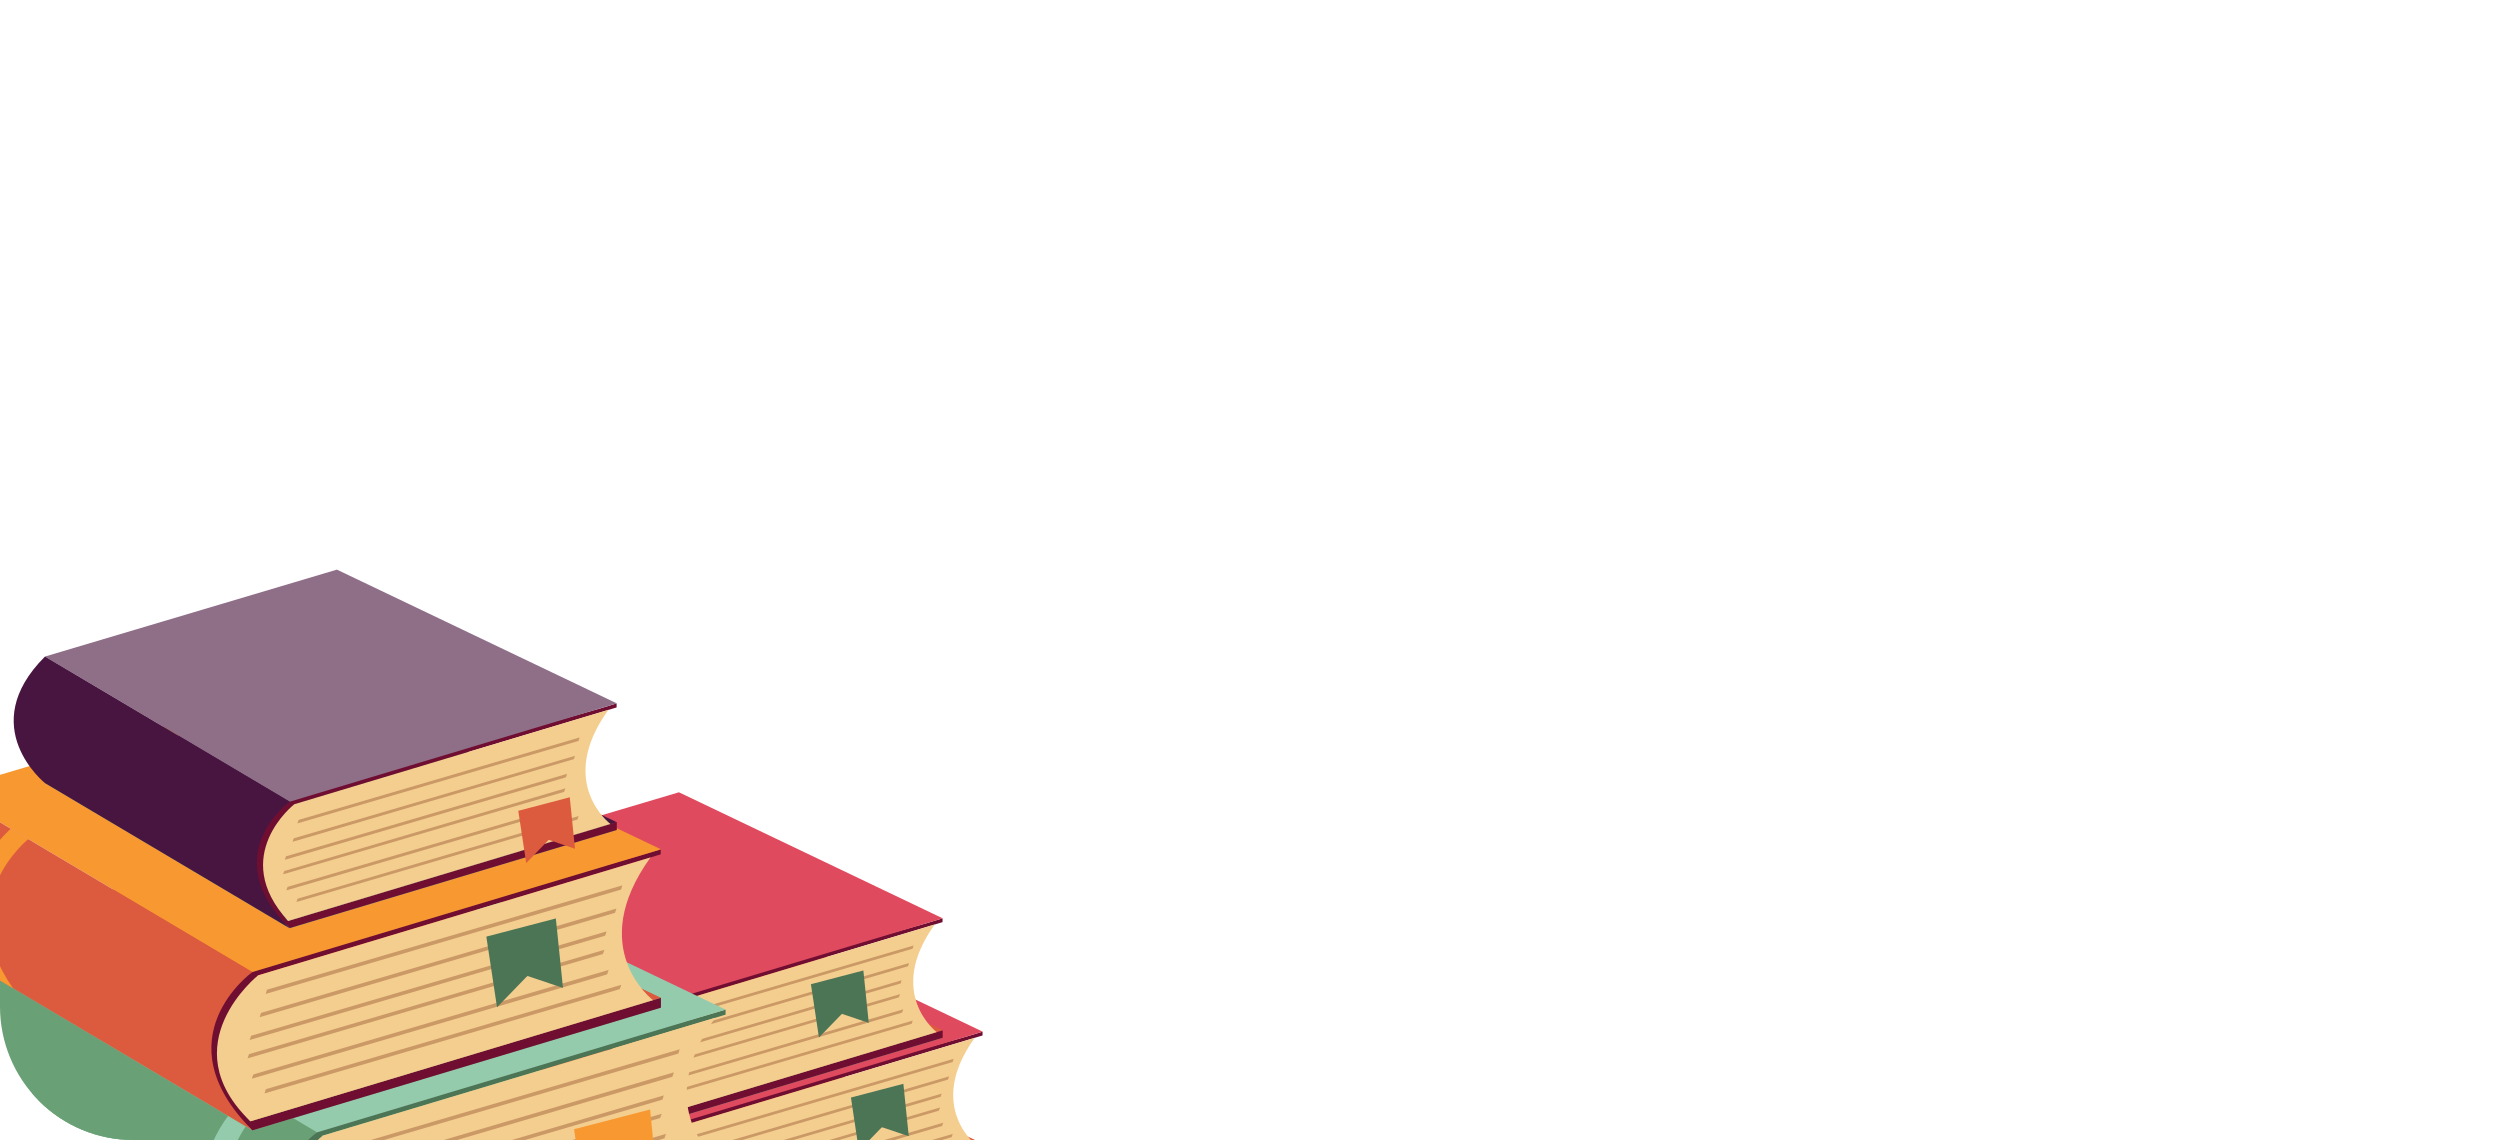 <svg xmlns="http://www.w3.org/2000/svg" xmlns:xlink="http://www.w3.org/1999/xlink" width="375" height="171" viewBox="0 0 375 171">
  <defs>
    <clipPath id="clip-path">
      <path id="Rectangle_811" data-name="Rectangle 811" d="M0,0H375a0,0,0,0,1,0,0V151a20,20,0,0,1-20,20H20A20,20,0,0,1,0,151V0A0,0,0,0,1,0,0Z" fill="#f4e8fa"/>
    </clipPath>
  </defs>
  <g id="Mask_Group_46" data-name="Mask Group 46" clip-path="url(#clip-path)">
    <g id="Group_131" data-name="Group 131" transform="translate(-4601 -512.3)">
      <g id="Group_120" data-name="Group 120" transform="translate(4587.141 597.743)">
        <g id="Group_855" data-name="Group 855" transform="translate(76 50.4)">
          <g id="Group_115" data-name="Group 115">
            <g id="Group_113" data-name="Group 113">
              <path id="Path_137" data-name="Path 137" d="M396.839,779.428l-46.247,13.89L316,772.768,357.274,760.5Z" transform="translate(-311.579 -742.602)" fill="#83bb91"/>
              <path id="Path_138" data-name="Path 138" d="M396.839,774.328,350.57,788.218,316,767.668,357.274,755.4Z" transform="translate(-311.579 -738.619)" fill="#dc5b3e"/>
              <path id="Path_139" data-name="Path 139" d="M453.956,828.092s-9.727,7.887-.241,17.2l-2.87-1.424s-6.769-1.928-1.073-16.365Z" transform="translate(-414.264 -794.923)" fill="#700e32"/>
              <path id="Path_140" data-name="Path 140" d="M514.776,765.757l-43,12.181-1.972,1.818,1.555-.394,45.568-13.692v-.57Z" transform="translate(-431.685 -746.194)" fill="#700e32"/>
              <path id="Path_141" data-name="Path 141" d="M396.839,697.706,350.592,711.6,316,691.068,357.274,678.8Z" transform="translate(-311.579 -678.8)" fill="#e04a5e"/>
              <path id="Path_142" data-name="Path 142" d="M515.227,842.917V841.8l-46.751,14.065-.876-.285s.92.767,1.38,1.227Z" transform="translate(-429.967 -806.09)" fill="#700e32"/>
              <path id="Path_143" data-name="Path 143" d="M334.835,755.327s-10.428,7.492,0,17.9L300.243,752.7s-9.946-7.952,0-17.9Z" transform="translate(-295.822 -722.532)" fill="#dc5b3e"/>
              <path id="Path_144" data-name="Path 144" d="M460.279,782.642s-9.88,7.843-.876,16.518l45.568-13.714s-7.733-5.827-.285-16.146Z" transform="translate(-420.609 -749.474)" fill="#f4ce8e"/>
            </g>
            <path id="Path_145" data-name="Path 145" d="M520.422,835.582,480.2,847.39l.153-.482L520.576,835.1Z" transform="translate(-439.807 -800.858)" fill="#cb9966"/>
            <path id="Path_146" data-name="Path 146" d="M513.822,827.9,473.6,839.712l.175-.482L514,827.4Z" transform="translate(-434.653 -794.845)" fill="#cb9966"/>
            <path id="Path_147" data-name="Path 147" d="M511.622,817.482,471.4,829.29l.175-.482L511.8,817Z" transform="translate(-432.935 -786.724)" fill="#cb9966"/>
            <path id="Path_148" data-name="Path 148" d="M512.744,807.982,472.5,819.79l.175-.482L512.9,807.5Z" transform="translate(-433.794 -779.305)" fill="#cb9966"/>
            <path id="Path_149" data-name="Path 149" d="M517.922,796.182,477.7,807.99l.153-.482L518.076,795.7Z" transform="translate(-437.855 -770.09)" fill="#cb9966"/>
            <path id="Path_150" data-name="Path 150" d="M521.022,784.182,480.8,795.99l.153-.482L521.176,783.7Z" transform="translate(-440.276 -760.719)" fill="#cb9966"/>
            <g id="Group_114" data-name="Group 114" transform="translate(65.499 26.727)">
              <path id="Path_151" data-name="Path 151" d="M599.444,807.307l4.031,1.358-.811-7.865-7.865,2.059,1.2,8Z" transform="translate(-594.8 -800.8)" fill="#4c7555"/>
            </g>
          </g>
          <path id="Path_152" data-name="Path 152" d="M333.284,755.583s-8.763,6.945-1.731,16.891l-2.76-1.643s-7.032-7.251,2.5-16.431Z" transform="translate(-319.618 -737.838)" fill="#f89830"/>
        </g>
        <g id="Group_854" data-name="Group 854" transform="translate(70 33.4)">
          <g id="Group_115-2" data-name="Group 115">
            <g id="Group_113-2" data-name="Group 113">
              <path id="Path_137-2" data-name="Path 137" d="M396.839,779.428l-46.247,13.89L316,772.768,357.274,760.5Z" transform="translate(-311.579 -742.602)" fill="#83bb91"/>
              <path id="Path_138-2" data-name="Path 138" d="M396.839,774.328,350.57,788.218,316,767.668,357.274,755.4Z" transform="translate(-311.579 -738.619)" fill="#dc5b3e"/>
              <path id="Path_139-2" data-name="Path 139" d="M453.956,828.092s-9.727,7.887-.241,17.2l-2.87-1.424s-6.769-1.928-1.073-16.365Z" transform="translate(-414.264 -794.923)" fill="#700e32"/>
              <path id="Path_140-2" data-name="Path 140" d="M514.776,765.757l-43,12.181-1.972,1.818,1.555-.394,45.568-13.692v-.57Z" transform="translate(-431.685 -746.194)" fill="#700e32"/>
              <path id="Path_141-2" data-name="Path 141" d="M396.839,697.706,350.592,711.6,316,691.068,357.274,678.8Z" transform="translate(-311.579 -678.8)" fill="#e04a5e"/>
              <path id="Path_142-2" data-name="Path 142" d="M515.227,842.917V841.8l-46.751,14.065-.876-.285s.92.767,1.38,1.227Z" transform="translate(-429.967 -806.09)" fill="#700e32"/>
              <path id="Path_143-2" data-name="Path 143" d="M334.835,755.327s-10.428,7.492,0,17.9L300.243,752.7s-9.946-7.952,0-17.9Z" transform="translate(-295.822 -722.532)" fill="#dc5b3e"/>
              <path id="Path_144-2" data-name="Path 144" d="M460.279,782.642s-9.88,7.843-.876,16.518l45.568-13.714s-7.733-5.827-.285-16.146Z" transform="translate(-420.609 -749.474)" fill="#f4ce8e"/>
            </g>
            <path id="Path_145-2" data-name="Path 145" d="M520.422,835.582,480.2,847.39l.153-.482L520.576,835.1Z" transform="translate(-439.807 -800.858)" fill="#cb9966"/>
            <path id="Path_146-2" data-name="Path 146" d="M513.822,827.9,473.6,839.712l.175-.482L514,827.4Z" transform="translate(-434.653 -794.845)" fill="#cb9966"/>
            <path id="Path_147-2" data-name="Path 147" d="M511.622,817.482,471.4,829.29l.175-.482L511.8,817Z" transform="translate(-432.935 -786.724)" fill="#cb9966"/>
            <path id="Path_148-2" data-name="Path 148" d="M512.744,807.982,472.5,819.79l.175-.482L512.9,807.5Z" transform="translate(-433.794 -779.305)" fill="#cb9966"/>
            <path id="Path_149-2" data-name="Path 149" d="M517.922,796.182,477.7,807.99l.153-.482L518.076,795.7Z" transform="translate(-437.855 -770.09)" fill="#cb9966"/>
            <path id="Path_150-2" data-name="Path 150" d="M521.022,784.182,480.8,795.99l.153-.482L521.176,783.7Z" transform="translate(-440.276 -760.719)" fill="#cb9966"/>
            <g id="Group_114-2" data-name="Group 114" transform="translate(65.499 26.727)">
              <path id="Path_151-2" data-name="Path 151" d="M599.444,807.307l4.031,1.358-.811-7.865-7.865,2.059,1.2,8Z" transform="translate(-594.8 -800.8)" fill="#4c7555"/>
            </g>
          </g>
          <path id="Path_152-2" data-name="Path 152" d="M333.284,755.583s-8.763,6.945-1.731,16.891l-2.76-1.643s-7.032-7.251,2.5-16.431Z" transform="translate(-319.618 -737.838)" fill="#f89830"/>
        </g>
        <g id="Group_112" data-name="Group 112" transform="translate(9.698 40.911)">
          <g id="Group_111" data-name="Group 111">
            <g id="Group_109" data-name="Group 109">
              <g id="Group_108" data-name="Group 108">
                <path id="Path_121" data-name="Path 121" d="M456.541,868.358,395.247,886.8,349.4,859.56l54.732-16.26Z" transform="translate(-343.541 -819.549)" fill="#83bb91"/>
                <path id="Path_122" data-name="Path 122" d="M456.541,863.258l-61.294,18.409L349.4,854.46l54.7-16.26Z" transform="translate(-343.541 -815.93)" fill="#83bb91"/>
                <path id="Path_123" data-name="Path 123" d="M489.459,911.084s-12.892,10.424-.319,22.793l-3.8-1.887s-8.972-2.555-1.423-21.69Z" transform="translate(-436.853 -867.095)" fill="#4c7555"/>
                <path id="Path_124" data-name="Path 124" d="M562.839,848.742l-57,16.173-2.642,2.41,2.062-.523,60.423-18.147V847.9Z" transform="translate(-452.685 -822.813)" fill="#4c7555"/>
                <path id="Path_125" data-name="Path 125" d="M456.541,786.587,395.247,805,349.4,777.789,404.132,761.5Z" transform="translate(-343.541 -761.5)" fill="#95cbad"/>
                <path id="Path_126" data-name="Path 126" d="M564.123,925.981V924.5l-61.962,18.67L501,942.792s1.219,1.016,1.829,1.626Z" transform="translate(-451.123 -877.172)" fill="#4c7555"/>
                <path id="Path_127" data-name="Path 127" d="M380.928,844.806s-13.821,9.93,0,23.722l-45.847-27.206s-13.182-10.54,0-23.722Z" transform="translate(-329.222 -801.311)" fill="#6aa075"/>
                <path id="Path_128" data-name="Path 128" d="M496.013,869.783s-12.34,9.64-1.161,21.893L555.275,873.5s-10.249-7.723-.377-21.4Z" transform="translate(-443.436 -825.794)" fill="#f4ce8e"/>
              </g>
              <path id="Path_129" data-name="Path 129" d="M563.109,920.439,509.8,936.089l.2-.639,53.309-15.65Z" transform="translate(-457.368 -873.837)" fill="#cb9966"/>
              <path id="Path_130" data-name="Path 130" d="M556.509,912.768,503.2,928.418l.232-.668,53.309-15.65Z" transform="translate(-452.685 -868.372)" fill="#cb9966"/>
              <path id="Path_131" data-name="Path 131" d="M554.309,902.339,501,917.989l.232-.639,53.309-15.65Z" transform="translate(-451.123 -860.992)" fill="#cb9966"/>
              <path id="Path_132" data-name="Path 132" d="M555.509,892.839,502.2,908.489l.2-.639,53.309-15.65Z" transform="translate(-451.975 -854.25)" fill="#cb9966"/>
              <path id="Path_133" data-name="Path 133" d="M560.609,880.968,507.3,896.618l.2-.639L560.842,880.3Z" transform="translate(-455.594 -845.806)" fill="#cb9966"/>
              <path id="Path_134" data-name="Path 134" d="M563.709,869.039,510.4,884.689l.2-.639,53.309-15.65Z" transform="translate(-457.794 -837.361)" fill="#cb9966"/>
            </g>
            <g id="Group_110" data-name="Group 110" transform="translate(90.265 40.069)">
              <path id="Path_135" data-name="Path 135" d="M646.865,908.908l5.778,1.974L651.511,899.5,640.1,902.462l1.771,11.585Z" transform="translate(-640.1 -899.5)" fill="#f89830"/>
            </g>
          </g>
          <path id="Path_136" data-name="Path 136" d="M458.758,892.068s-11.614,9.2-2.294,22.386l-3.659-2.178s-9.32-9.611,3.31-21.777Z" transform="translate(-414.572 -853.044)" fill="#95cbad"/>
        </g>
        <g id="Group_116" data-name="Group 116" transform="translate(0 16.899)">
          <g id="Group_115-3" data-name="Group 115">
            <g id="Group_113-3" data-name="Group 113">
              <path id="Path_137-3" data-name="Path 137" d="M423.141,785.587,361.847,804,316,776.76l54.7-16.26Z" transform="translate(-310.141 -736.778)" fill="#83bb91"/>
              <path id="Path_138-3" data-name="Path 138" d="M423.141,780.487,361.818,798.9,316,771.66l54.7-16.26Z" transform="translate(-310.141 -733.159)" fill="#dc5b3e"/>
              <path id="Path_139-3" data-name="Path 139" d="M456.059,828.284s-12.892,10.453-.319,22.793l-3.8-1.887s-8.972-2.555-1.423-21.689Z" transform="translate(-403.453 -784.324)" fill="#700e32"/>
              <path id="Path_140-3" data-name="Path 140" d="M529.41,765.971l-57,16.144-2.613,2.41,2.062-.523,60.394-18.147V765.1Z" transform="translate(-419.285 -740.042)" fill="#700e32"/>
              <path id="Path_141-3" data-name="Path 141" d="M423.141,703.858l-61.294,18.409L316,695.06l54.7-16.26Z" transform="translate(-310.141 -678.8)" fill="#f89830"/>
              <path id="Path_142-3" data-name="Path 142" d="M530.723,843.281V841.8l-61.962,18.641-1.161-.378s1.22,1.016,1.829,1.626Z" transform="translate(-417.723 -794.472)" fill="#700e32"/>
              <path id="Path_143-3" data-name="Path 143" d="M347.528,762.006s-13.821,9.93,0,23.722l-45.847-27.206s-13.182-10.54,0-23.722Z" transform="translate(-295.822 -718.54)" fill="#dc5b3e"/>
              <path id="Path_144-3" data-name="Path 144" d="M461.8,786.983s-13.1,10.395-1.161,21.893L521.028,790.7s-10.25-7.723-.377-21.4Z" transform="translate(-409.219 -743.023)" fill="#f4ce8e"/>
            </g>
            <path id="Path_145-3" data-name="Path 145" d="M533.509,835.739,480.2,851.389l.2-.639,53.309-15.65Z" transform="translate(-426.665 -789.717)" fill="#cb9966"/>
            <path id="Path_146-3" data-name="Path 146" d="M526.909,828.068,473.6,843.718l.232-.639L527.142,827.4Z" transform="translate(-421.981 -784.253)" fill="#cb9966"/>
            <path id="Path_147-3" data-name="Path 147" d="M524.709,817.639,471.4,833.289l.232-.639L524.942,817Z" transform="translate(-420.42 -776.873)" fill="#cb9966"/>
            <path id="Path_148-3" data-name="Path 148" d="M525.838,808.139,472.5,823.789l.232-.639,53.309-15.65Z" transform="translate(-421.201 -770.131)" fill="#cb9966"/>
            <path id="Path_149-3" data-name="Path 149" d="M531.009,796.339,477.7,811.989l.2-.639,53.309-15.65Z" transform="translate(-424.891 -761.757)" fill="#cb9966"/>
            <path id="Path_150-3" data-name="Path 150" d="M534.109,784.339,480.8,799.989l.2-.639,53.309-15.65Z" transform="translate(-427.091 -753.242)" fill="#cb9966"/>
            <g id="Group_114-3" data-name="Group 114" transform="translate(86.81 35.423)">
              <path id="Path_151-3" data-name="Path 151" d="M600.955,809.423l5.343,1.8L605.224,800.8,594.8,803.529l1.6,10.6Z" transform="translate(-594.8 -800.8)" fill="#4c7555"/>
            </g>
          </g>
          <path id="Path_152-3" data-name="Path 152" d="M335.558,755.968s-11.614,9.2-2.294,22.386l-3.658-2.178s-9.32-9.611,3.31-21.777Z" transform="translate(-317.446 -732.449)" fill="#f89830"/>
        </g>
        <g id="Group_119" data-name="Group 119" transform="translate(15.911)">
          <g id="Group_117" data-name="Group 117">
            <path id="Path_153" data-name="Path 153" d="M452.571,706.063l-49.07,14.75-36.7-21.777L410.586,686Z" transform="translate(-362.103 -667.011)" fill="#83bb91"/>
            <path id="Path_154" data-name="Path 154" d="M452.571,702.064,403.5,716.784l-36.7-21.777L410.586,682Z" transform="translate(-362.103 -664.172)" fill="#471540"/>
            <path id="Path_155" data-name="Path 155" d="M478.93,740.239s-10.308,8.362-.261,18.234l-3.049-1.51s-7.172-2.033-1.132-17.363Z" transform="translate(-436.806 -705.048)" fill="#700e32"/>
            <path id="Path_156" data-name="Path 156" d="M537.634,690.4,492.02,703.318l-2.12,1.916,1.655-.406L539.9,690.31v-.61Z" transform="translate(-449.46 -669.636)" fill="#700e32"/>
            <path id="Path_157" data-name="Path 157" d="M452.571,640.663l-49.07,14.75-36.7-21.777L410.586,620.6Z" transform="translate(-362.103 -620.6)" fill="#8f6f88"/>
            <path id="Path_158" data-name="Path 158" d="M538.722,752.19V751l-49.593,14.924-.929-.319s.987.813,1.452,1.307Z" transform="translate(-448.254 -713.138)" fill="#700e32"/>
            <path id="Path_159" data-name="Path 159" d="M392.021,687.277s-11.063,7.956,0,18.989l-36.7-21.777s-10.569-8.449,0-18.989Z" transform="translate(-350.622 -652.463)" fill="#471540"/>
            <path id="Path_160" data-name="Path 160" d="M484.139,707.169s-9.9,7.724-.929,17.508l48.344-14.547s-8.217-6.185-.29-17.131Z" transform="translate(-442.044 -671.978)" fill="#f4ce8e"/>
          </g>
          <path id="Path_161" data-name="Path 161" d="M538.86,748.423,496.7,760.792l.174-.494,42.16-12.4Z" transform="translate(-454.285 -710.938)" fill="#cb9966"/>
          <path id="Path_162" data-name="Path 162" d="M533.689,742.423,491.5,754.792l.174-.523L533.863,741.9Z" transform="translate(-450.595 -706.68)" fill="#cb9966"/>
          <path id="Path_163" data-name="Path 163" d="M531.96,734.123,489.8,746.492l.174-.494,42.16-12.4Z" transform="translate(-449.389 -700.79)" fill="#cb9966"/>
          <path id="Path_164" data-name="Path 164" d="M532.86,726.623,490.7,738.992l.174-.523,42.16-12.369Z" transform="translate(-450.028 -695.467)" fill="#cb9966"/>
          <path id="Path_165" data-name="Path 165" d="M536.889,717.294l-42.189,12.4.174-.523L537.063,716.8Z" transform="translate(-452.866 -688.868)" fill="#cb9966"/>
          <path id="Path_166" data-name="Path 166" d="M539.36,707.823,497.2,720.192l.174-.523,42.16-12.369Z" transform="translate(-454.64 -682.126)" fill="#cb9966"/>
          <g id="Group_118" data-name="Group 118" transform="translate(75.689 34.146)">
            <path id="Path_167" data-name="Path 167" d="M615.859,744.588l3.949,1.336-.784-7.724-7.724,2.032,1.191,7.84Z" transform="translate(-611.3 -738.2)" fill="#dc5b3e"/>
          </g>
        </g>
      </g>
    </g>
  </g>
</svg>
